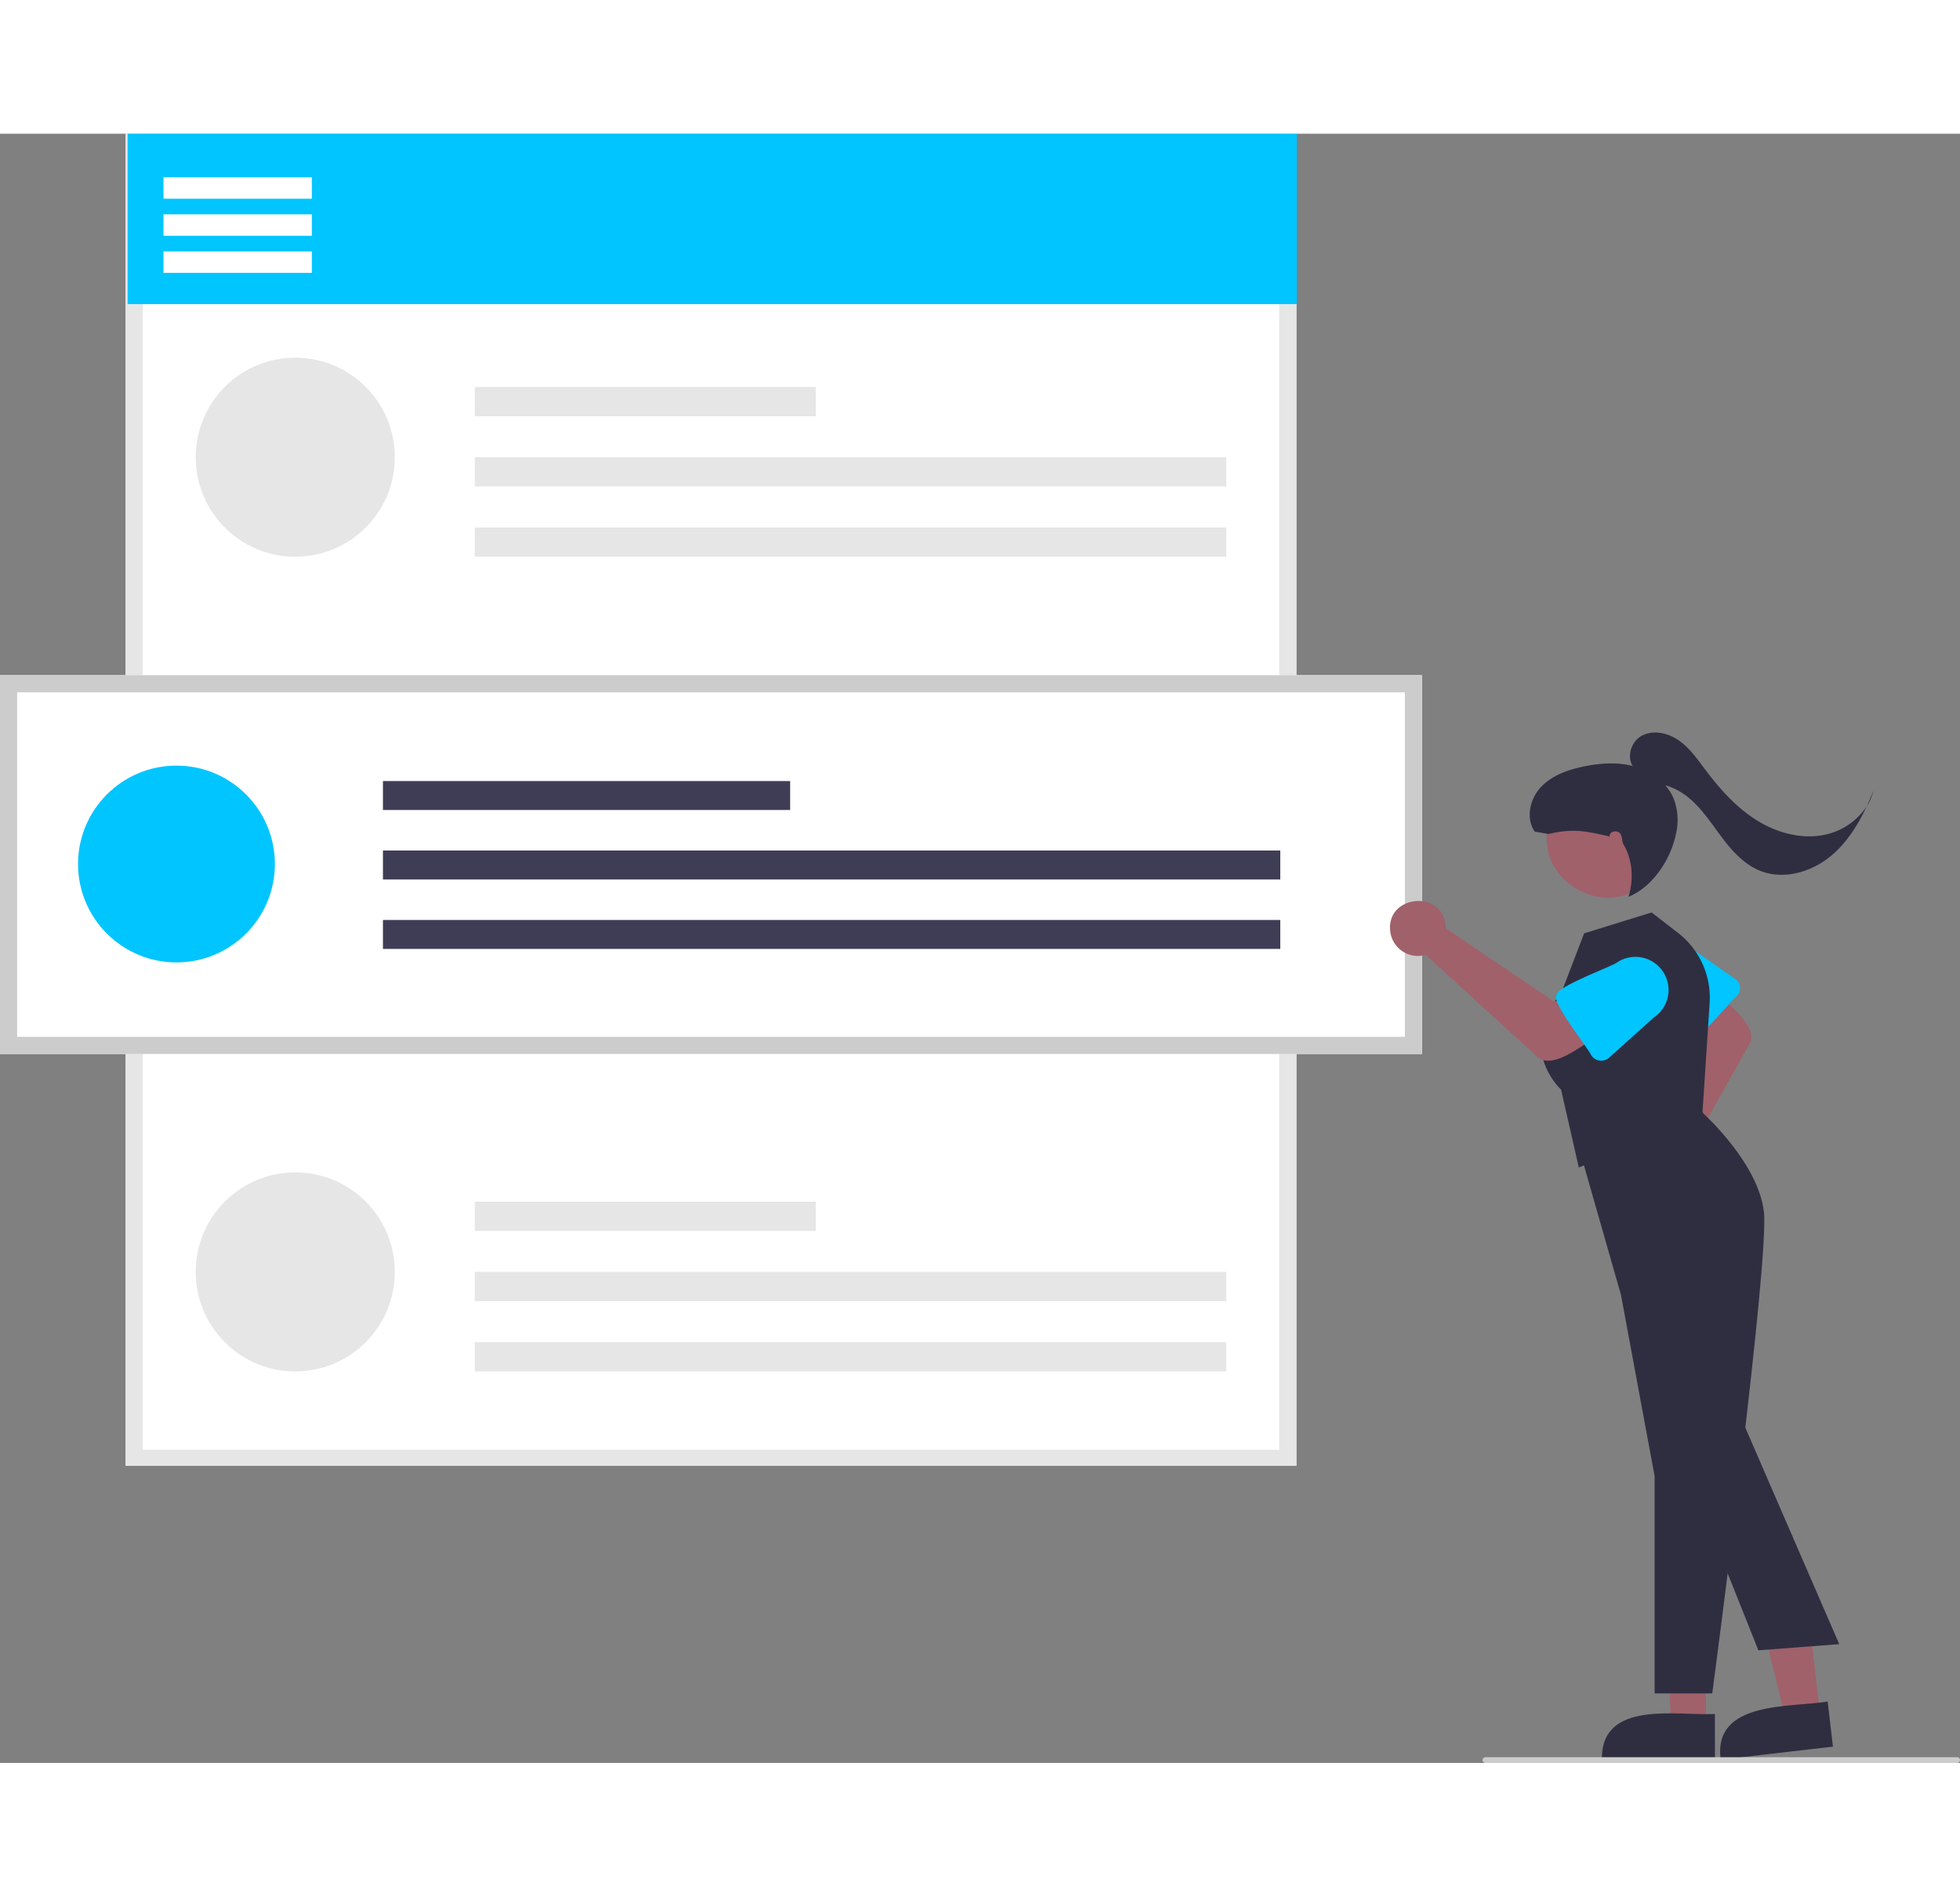 <svg xmlns="http://www.w3.org/2000/svg" data-name="Layer 1" width="485.626" height="470" viewBox="0 0 685.626 570" xmlns:xlink="http://www.w3.org/1999/xlink"><rect x="0" y="0" width="685.626" height="570" fill="#808080" stroke="none"/><path d="M710.665,631H301.142V165H710.665Z" transform="translate(-257.187 -165)" fill="#fff"/><path d="M710.665,631H301.142V165H710.665ZM307.142,625.435H704.665v-454.869H307.142Z" transform="translate(-257.187 -165)" fill="#e6e6e6"/><rect x="44.645" width="409" height="59.612" fill="#00C5FF"/><circle cx="103.284" cy="113.18" r="34.822" fill="#e6e6e6"/><rect x="166.1" y="88.6" width="119.281" height="10.242" fill="#e6e6e6"/><rect x="166.1" y="113.18" width="262.871" height="10.242" fill="#e6e6e6"/><rect x="166.1" y="137.761" width="262.871" height="10.242" fill="#e6e6e6"/><circle cx="103.284" cy="398.21" r="34.822" fill="#e6e6e6"/><rect x="166.1" y="373.629" width="119.281" height="10.242" fill="#e6e6e6"/><rect x="166.1" y="398.21" width="262.871" height="10.242" fill="#e6e6e6"/><rect x="166.1" y="422.79" width="262.871" height="10.242" fill="#e6e6e6"/><rect x="57.197" y="15.232" width="51.891" height="7.511" fill="#fff"/><rect x="57.197" y="28.204" width="51.891" height="7.511" fill="#fff"/><rect x="57.197" y="41.177" width="51.891" height="7.511" fill="#fff"/><path d="M754.62,486.958H257.187V354.432H754.62Z" transform="translate(-257.187 -165)" fill="#fff"/><path d="M754.62,486.958H257.187V354.432H754.62Zm-491.433-6H748.62V360.432H263.187Z" transform="translate(-257.187 -165)" fill="#ccc"/><circle cx="61.729" cy="255.504" r="34.427" fill="#00C5FF"/><rect x="133.959" y="226.477" width="142.435" height="10.126" fill="#3f3d56"/><rect x="133.959" y="250.778" width="313.896" height="10.126" fill="#3f3d56"/><rect x="133.959" y="275.08" width="313.896" height="10.126" fill="#3f3d56"/><path d="M834.197,521.891a8.976,8.976,0,0,1,1.35-.419l15.188-39.462-6.445-7.999,10.801-11.304c3.12,4.592,18.556,14.268,13.859,21.167l-23.572,41.935a8.959,8.959,0,0,1-5.393,12.996C829.463,541.96,823.959,525.77,834.197,521.891Z" transform="translate(-257.187 -165)" fill="#a0616a"/><path d="M848.571,481.842c-2.724.786-13.015-15.215-14.734-16.607a10.656,10.656,0,0,1,14.602-15.523l15.827,11.078a3.861,3.861,0,0,1,.586,5.78C862.959,467.858,851.261,482.824,848.571,481.842Z" transform="translate(-257.187 -165)" fill="#00C5FF"/><polygon points="596.767 556.889 584.507 556.888 582.675 509.6 596.769 509.601 596.767 556.889" fill="#a0616a"/><path d="M857.081,733.773,817.55,733.771c-.37-20.924,26.371-15.219,39.531-15.885Z" transform="translate(-257.187 -165)" fill="#2f2e41"/><polygon points="636.696 552.853 624.518 554.265 613.274 507.965 631.248 505.88 636.696 552.853" fill="#a0616a"/><path d="M898.359,729.297l-39.267,4.555c-2.78-20.742,24.441-18.158,37.437-20.336Z" transform="translate(-257.187 -165)" fill="#2f2e41"/><path d="M856.148,710.663H835.989v-75.98l-11.771-63.429-16.104-56.357,37.778-18.378,7.203,11.319c1.114,1.016,19.164,17.717,21.111,34.267,1.984,16.868-17.184,161.956-18.001,168.124Z" transform="translate(-257.187 -165)" fill="#2f2e41"/><path d="M809.479,526.701l-6.224-27.279c-1.459-1.404-15.273-15.563.017-33.659l8.057-21.006,23.603-7.312,9.229,7.145a28.665,28.665,0,0,1,11.07,24.565l-2.52,38.594Z" transform="translate(-257.187 -165)" fill="#2f2e41"/><path d="M829.689,392.198c24.323,13.841,4.355,50.36-20.421,37.356C784.945,415.713,804.913,379.194,829.689,392.198Z" transform="translate(-257.187 -165)" fill="#a0616a"/><path d="M762.779,441.404a9.753,9.753,0,0,1,.112,1.532L800.941,468.707l10.052-4.859,9.316,14.211c-5.628,2.175-19.663,16.143-25.813,9.475l-38.611-35.254a9.738,9.738,0,0,1-12.435-8.902C742.693,431.463,761.186,429.612,762.779,441.404Z" transform="translate(-257.187 -165)" fill="#a0616a"/><path d="M801.652,466.457c-.163-3.077,19.305-10.043,21.2-11.522a11.581,11.581,0,0,1,12.849,19.272L820.085,488.243a4.196,4.196,0,0,1-6.264-.798C812.924,485.125,799.951,469.064,801.652,466.457Z" transform="translate(-257.187 -165)" fill="#00C5FF"/><path d="M872.284,695.599l-25.016-62.664,16.666-23.958,36.636,84.467Z" transform="translate(-257.187 -165)" fill="#2f2e41"/><path d="M941.813,735h-165a1,1,0,0,1,0-2h165a1,1,0,0,1,0,2Z" transform="translate(-257.187 -165)" fill="#ccc"/><path d="M894.912,410.381c-8.125,1.499-16.627-.979-23.59-5.428-6.962-4.449-12.557-10.737-17.521-17.342-2.795-3.718-5.498-7.64-9.302-10.316s-9.067-3.863-13.131-1.6c-3.583,1.995-5.162,7.23-3.059,10.508-5.644-1.415-11.629-.989-17.333.218-5.495,1.163-11.079,3.169-14.882,7.302-3.803,4.134-5.241,10.85-2.028,15.456L798.832,410c8.706-1.986,12.728-1.104,21.433.882-.294-1.54,2.123-2.359,3.346-1.378s.783,2.933,1.572,4.287c3.364,5.768,3.368,12.847,1.649,18.209,8.625-3.582,14.946-13.278,16.713-22.449a20.946,20.946,0,0,0-.926-12.002,17.042,17.042,0,0,0-2.888-4.591,22.847,22.847,0,0,1,8.736,4.838c4.441,3.863,7.652,8.904,11.202,13.599,3.55,4.694,7.695,9.243,13.149,11.453,8.364,3.389,18.298.425,25.165-5.432,5.358-4.57,9.145-10.628,12.161-17.043A23.347,23.347,0,0,1,894.912,410.381Z" transform="translate(-257.187 -165)" fill="#2f2e41"/><path d="M910.145,400.374a18.425,18.425,0,0,0,2.384-5.476C911.786,396.735,910.994,398.568,910.145,400.374Z" transform="translate(-257.187 -165)" fill="#2f2e41"/></svg>